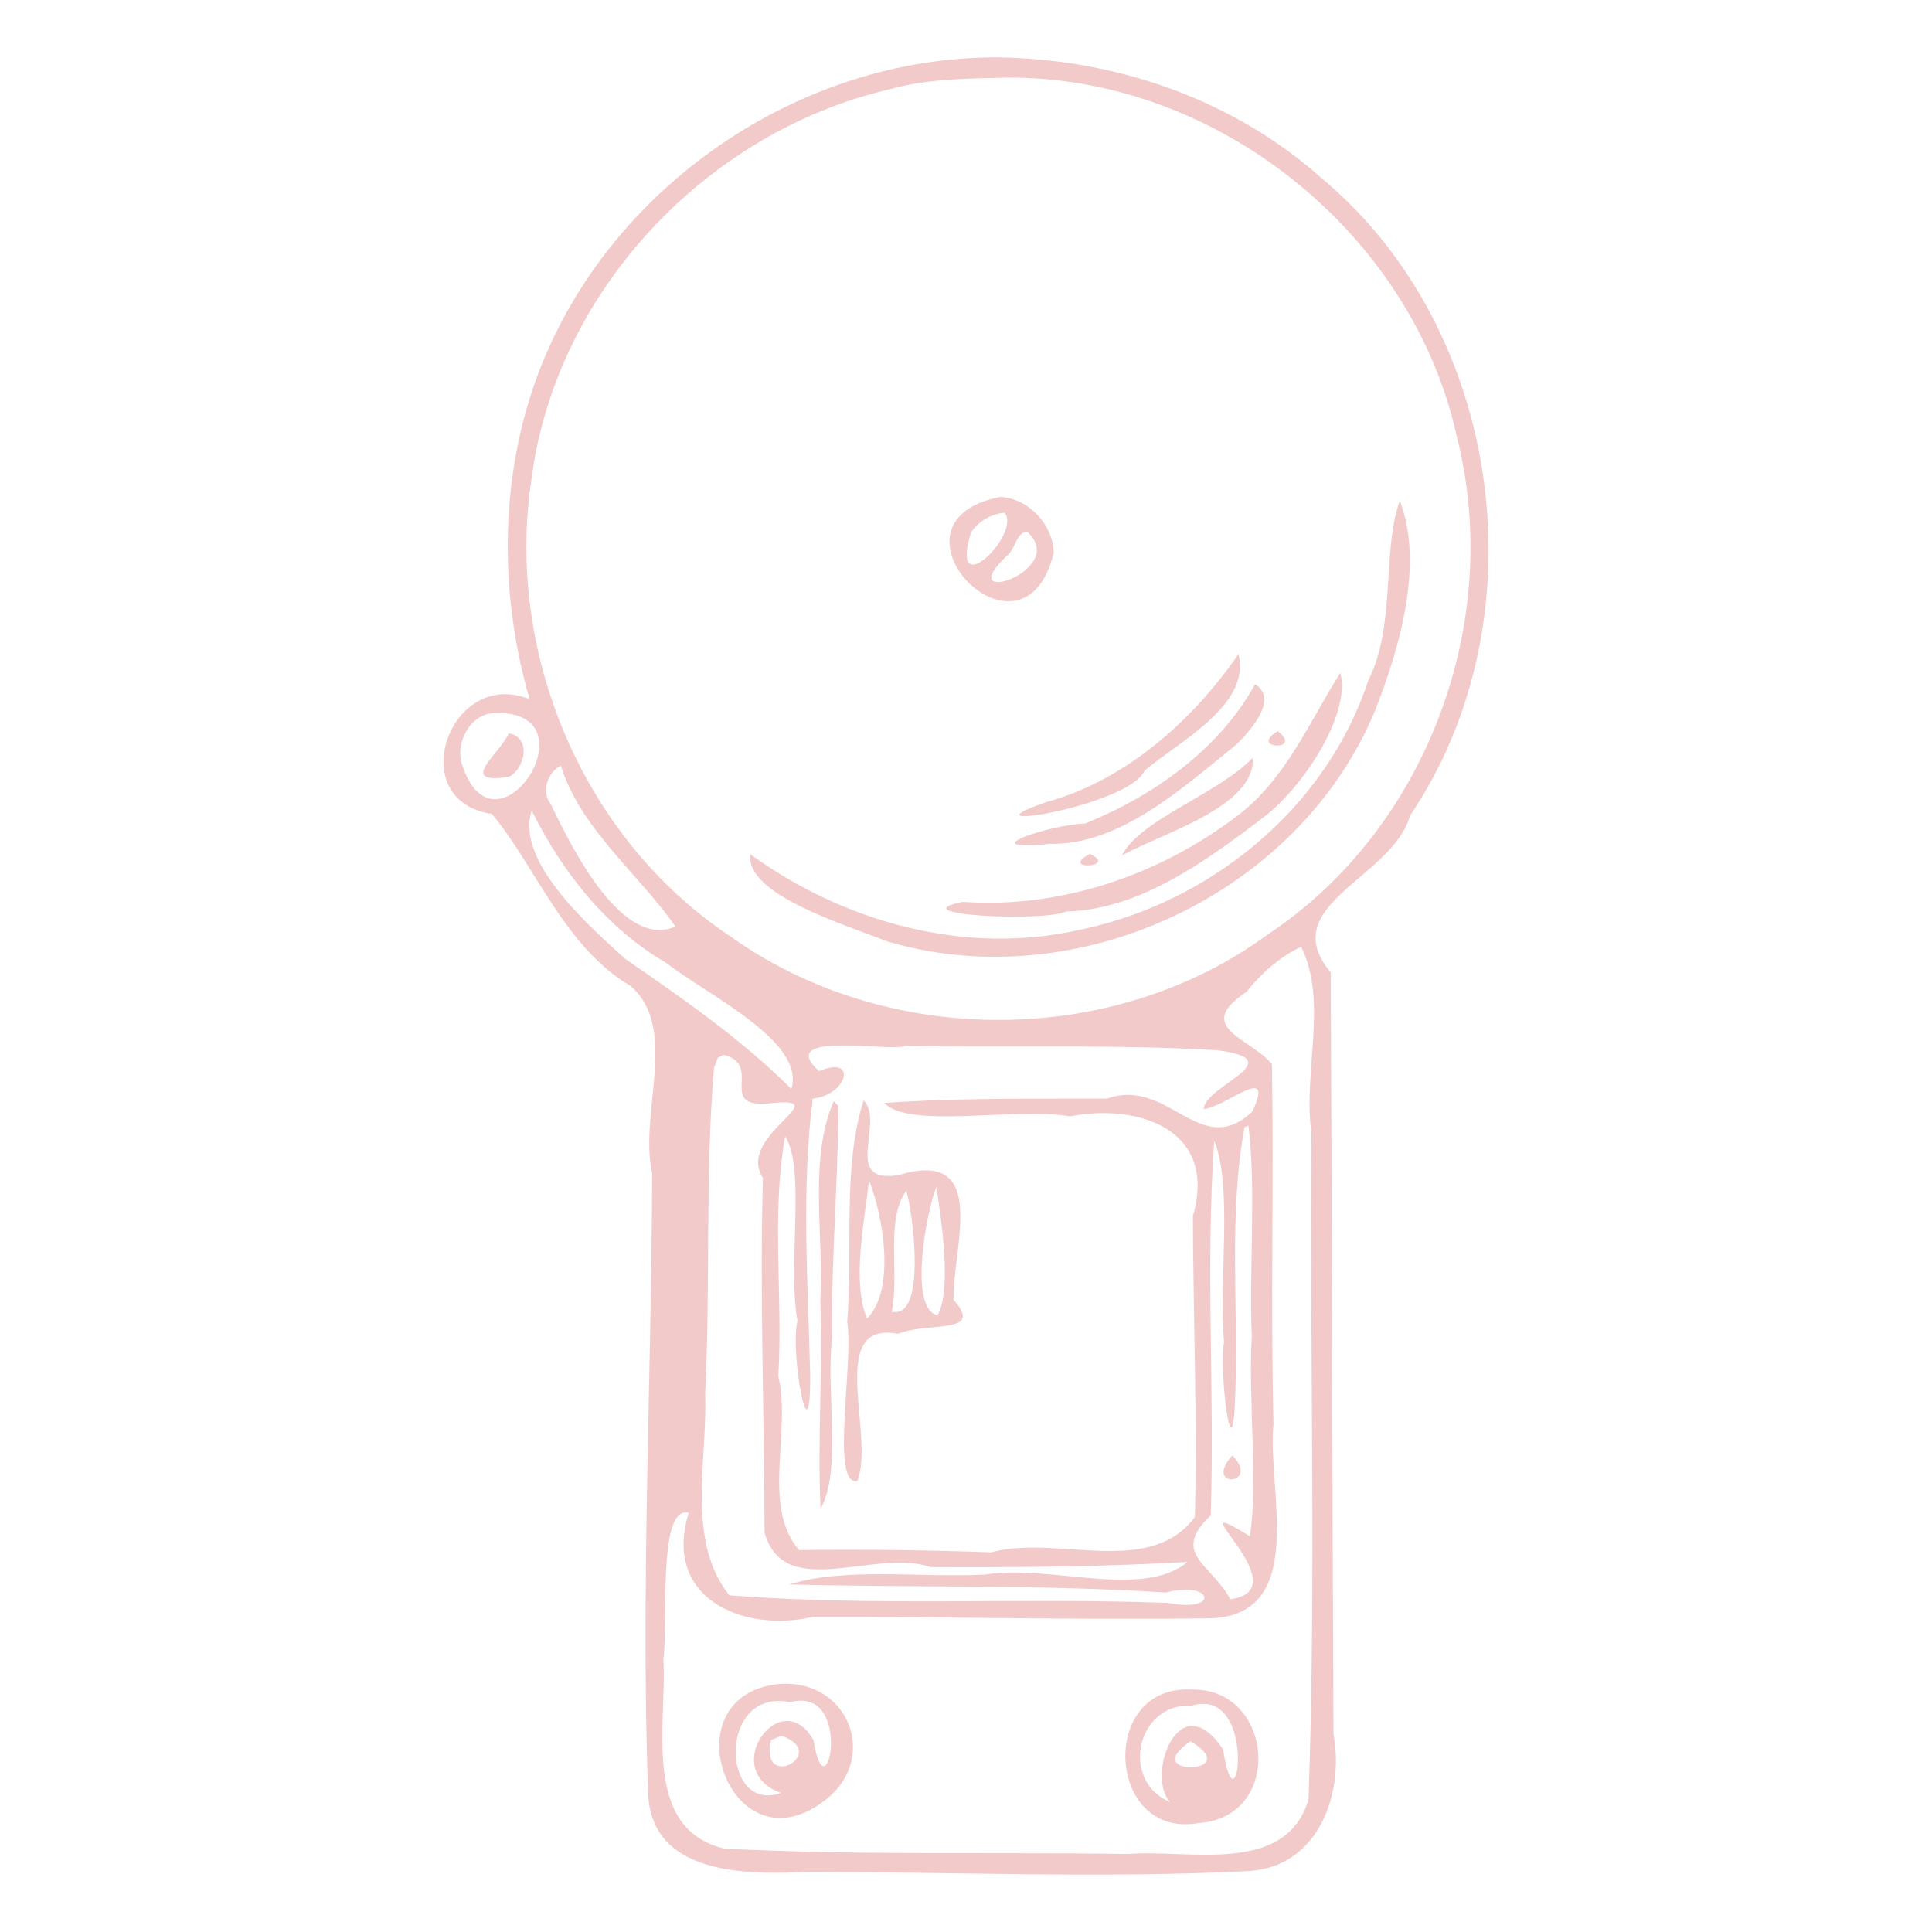 <?xml version="1.0" encoding="UTF-8" standalone="no"?>
<svg
        xmlns:dc="http://purl.org/dc/elements/1.1/"
        xmlns:cc="http://creativecommons.org/ns#"
        xmlns:rdf="http://www.w3.org/1999/02/22-rdf-syntax-ns#"
        xmlns:sodipodi="http://sodipodi.sourceforge.net/DTD/sodipodi-0.dtd"
        xmlns:inkscape="http://www.inkscape.org/namespaces/inkscape"
        xmlns="http://www.w3.org/2000/svg"
        id="svg4136"
        version="1.1"
        inkscape:version="1.0 (4035a4fb49, 2020-05-01)"
        width="1000"
        height="1000"
        viewBox="0 0 1000 1000"
        sodipodi:docname="logo.svg">
  <defs
          id="defs4140"/>
  <sodipodi:namedview
          fit-margin-bottom="20"
          fit-margin-right="20"
          fit-margin-left="20"
          fit-margin-top="20"
          lock-margins="false"
          pagecolor="#ffffff"
          bordercolor="#666666"
          borderopacity="1"
          objecttolerance="10"
          gridtolerance="10"
          guidetolerance="10"
          inkscape:pageopacity="0"
          inkscape:pageshadow="2"
          inkscape:window-width="1366"
          inkscape:window-height="1735"
          id="namedview4138"
          showgrid="false"
          inkscape:zoom="0.7124298"
          inkscape:cx="179.60285"
          inkscape:cy="485.95547"
          inkscape:window-x="1360"
          inkscape:window-y="0"
          inkscape:window-maximized="0"
          inkscape:current-layer="svg4136"
          inkscape:document-rotation="0"
          inkscape:snap-global="false"/>
  <path
          id="path4148"
          style="fill:#d32f2f;fill-opacity:0.25"
          d="M 520.726,29.776 C 418.449,27.336 319.776,92.721 281.053,187.087 c -22.6,55.033 -23.389,118.38 -6.915,174.808 -41.407,-16.657 -65.766,52.488 -19.548,59.399 22.271,26.503 37.499,68.853 71.727,89.028 25.407,21.782 4.205,65.987 11.234,96.954 -0.326,106.792 -5.893,213.936 -2.105,320.503 1.3,42.537 50.339,42.662 81.525,41.147 76.426,-0.107 153.03,3.425 229.343,-0.469 35.947,-2.074 49.606,-39.874 43.894,-70.809 -0.653,-131.452 -0.746,-263.017 -1.45,-394.396 -29.171,-34.715 32.166,-48.853 41.056,-81.032 C 798.169,321.07 778.468,171.393 684.626,92.721 639.687,52.404 580.636,31.528 520.726,29.776 Z m -0.07,10.43 c 108.319,-1.196 210.472,80.28 233.475,186.175 24.127,95.205 -15.478,202.527 -97.639,257.094 -80.502,59.208 -197.875,58.999 -278.894,0.899 C 301.562,433.591 261.25,337.454 275.18,247.445 287.765,150.813 365.724,68.198 460.283,46.276 c 19.477,-5.586 40.242,-5.584 60.373,-6.07 z m -3.135,217.031 c -65.944,13.156 12.084,94.049 27.88,28.912 -0.265,-14.555 -13.145,-28.435 -27.88,-28.912 z m 207.023,1.949 c -9.369,25.398 -1.835,64.537 -16.363,93.066 -21.571,65.929 -81.877,115.111 -148.992,128.948 -59.527,13.588 -122.194,-3.77 -170.841,-39.054 -2.565,20.908 48.328,36.171 70.873,45.126 98.519,29.165 213.1,-24.309 252.543,-119.543 12.912,-32.779 25.246,-76.199 12.78,-108.542 z m -204.561,6.201 c 8.904,10.864 -28.992,48.175 -17.388,10.211 3.717,-5.763 10.592,-9.677 17.388,-10.211 z m 11.424,9.684 c 23.353,20.261 -40.723,40.755 -9.539,11.936 3.686,-3.321 3.926,-10.649 9.539,-11.936 z m 109.59,63.52 c -23.259,33.803 -57.977,65.32 -99.489,76.587 -47.962,16.463 42.836,2.297 50.962,-16.346 17.391,-14.767 55.375,-34.013 48.527,-60.241 z m 52.771,9.672 c -15.749,24.652 -28.066,55.162 -53.796,74.354 -40.199,30.472 -91.226,47.781 -141.727,44.188 -33.386,6.801 42.118,10.508 53.658,4.971 37.371,-0.825 71.62,-25.562 100.713,-47.688 20.952,-15.087 46.811,-53.963 41.152,-75.825 z m -44.148,5.891 c -18.511,33.725 -52.668,57.889 -88.015,72.111 -17.955,0.432 -60.461,14.749 -18.102,10.509 36.423,0.717 68.843,-29.256 96.236,-51.222 6.901,-6.74 22.498,-23.623 9.881,-31.398 z m -392.164,14.893 c 51.161,-0.277 -2.071,80.478 -18.731,25.369 -2.692,-11.656 5.76,-26.089 18.731,-25.369 z m 403.918,9.361 c -15.669,9.327 13.697,10.617 0,0 z m -398.096,1.17 c -3.972,9.992 -27.423,26.744 0.002,22.519 8.603,-3.999 11.922,-20.733 -0.002,-22.519 z m 385.156,12.633 c -17.97,18.858 -58.157,31.707 -67.787,50.635 21.255,-11.787 69.333,-25.342 67.787,-50.635 z m -358.129,4.115 c 10.089,32.792 41.277,56.98 59.269,83.271 -27.168,11.746 -52.852,-38.97 -64.539,-63.454 -5.1,-6.135 -1.532,-16.692 5.271,-19.817 z m -15.084,23.191 c 15.462,31.323 38.361,60.745 69.711,78.929 21.039,16.546 72.318,40.594 64.676,65.21 -25.327,-25.407 -55.879,-46.584 -85.996,-67.355 -19.581,-17.643 -57.024,-51.027 -48.391,-76.784 z m 288.9,22.451 c -16.524,8.748 15.188,7.148 0,0 z m 109.367,48.119 c 13.989,28.205 0.876,64.788 5.295,96.312 -0.938,114.996 2.541,230.153 -1.498,345.046 -11.897,39.486 -61.893,25.655 -93.127,28.172 -69.755,-1.045 -139.682,0.789 -209.355,-2.78 -43.058,-10.534 -29.446,-64.777 -31.447,-97.793 2.593,-19.96 -3.102,-79.986 13.119,-76.04 -13.591,43.784 27.299,62.306 64.352,53.904 68.877,-0.187 137.916,1.727 206.688,0.7 49.828,-2.657 28.144,-67.585 31.637,-100.313 -1.531,-62.14 0.247,-124.547 -0.806,-186.518 -11.026,-13.402 -40.962,-19.018 -13.322,-37.254 7.657,-9.537 17.265,-18.297 28.463,-23.434 z m -204.953,51.322 c 53.735,0.989 107.653,-0.952 161.274,2.162 39.772,5.001 -5.897,18.062 -6.798,30.421 10.947,-0.514 37.334,-24.692 25.207,1.324 -27.016,25.562 -43.398,-18.107 -75.276,-6.672 -38.409,0.093 -76.911,-0.453 -115.238,2.246 12.84,13.603 67.487,2.083 96.141,6.918 35.936,-6.926 76.516,7.237 63.592,51.599 0.167,51.927 2.297,103.85 1.033,155.773 -23.638,31.704 -71.42,8.987 -105.438,18.298 -33.117,-1.181 -66.263,-1.577 -99.414,-1.171 -19.676,-22.634 -3.876,-61.244 -10.775,-89.971 2.473,-41.289 -3.708,-83.458 3.527,-124.184 10.85,16.871 1.125,66.473 6.399,95.517 -4.008,16.098 6.699,74.322 6.591,28.599 -1.092,-47.687 -4.682,-96.764 1.328,-143.611 18.14,-1.891 23.28,-22.884 3.273,-14.206 -23.419,-21.235 36.94,-9.843 44.574,-13.043 z m -93.965,4.572 c 21.264,5.359 -4.973,28.591 25.329,24.949 33.611,-3.341 -19.335,17.061 -5.018,38.756 -1.704,61.219 0.755,122.529 0.844,183.655 10.316,36.01 56.798,7.799 86.063,17.788 44.192,0.217 89.76,-0.164 132.944,-2.702 -23.495,19.549 -71.648,1.068 -104.585,6.541 -32.797,1.8 -73.089,-3.942 -101.489,5.145 64.872,1.705 129.998,-0.052 194.86,4.176 24.045,-6.557 28.458,10.67 1.045,5.369 -75.621,-2.862 -151.711,1.929 -227.055,-3.919 -22.567,-28.241 -11.219,-70.353 -12.529,-104.534 2.871,-56.198 -0.143,-112.676 4.616,-168.736 l 1.987,-5.056 2.988,-1.432 z m 72.451,23.537 c -11.024,33.931 -5.468,77.121 -8.505,114.58 3.451,21.245 -8.809,84.848 5.201,82.556 9.474,-23.3 -16.481,-83.436 21.138,-76.291 16.005,-6.459 44.886,0.641 28.727,-17.541 -0.638,-26.903 18.917,-78.686 -28.126,-64.699 -30.292,5.222 -7.146,-27.199 -18.434,-38.605 z m -15.486,0.422 c -13.16,30.288 -4.957,69.773 -6.933,103.745 1.317,35.723 -1.534,71.538 0.105,107.189 11.178,-19.415 2.693,-60.403 5.96,-88.309 -0.439,-40.027 3.065,-80.056 3.326,-119.981 z m 214.635,12.664 c 4.137,33.446 0.276,73.208 1.738,108.915 -1.9,33.098 3.352,77.234 -1.013,103.585 -41.777,-25.617 27.672,27.677 -10.13,32.632 -9.64,-18.212 -31.181,-23.491 -10.102,-43.34 2.104,-64.65 -2.772,-129.437 1.844,-193.95 9.621,24.08 2.276,71.286 5.052,104.265 -2.723,15.593 4.508,72.692 5.834,26.492 1.621,-45.819 -3.536,-92.74 4.776,-137.763 z m -196.352,28.367 c 7.331,18.376 13.874,56.582 -1.032,71.479 -7.996,-18.22 -1.297,-51.037 1.032,-71.479 z m 34.869,3.436 c 2.492,16.837 8.141,53.509 0.52,66.428 -15.498,-3.899 -5.128,-55.989 -0.52,-66.428 z m -15.59,1.889 c 3.48,11.397 10.643,66.818 -7.535,62.623 4.111,-19.506 -3.456,-47.496 7.535,-62.623 z m 168.781,137 c -15.73,17.267 15.102,15.746 0,0 z M 403.455,871.62 c -57.856,5.437 -26.202,96.498 22.12,61.278 30.373,-21.525 14.178,-63.944 -22.12,-61.278 z m 213.324,2.918 c -48.323,-2.813 -44.175,77.409 3.511,69.09 44.837,-2.982 38.864,-70.265 -3.511,-69.09 z m -207.865,6.506 c 33.749,-8.809 18.704,61.487 12.189,19.745 -16.773,-29.882 -49.608,15.644 -16.892,27.192 -31.05,11.207 -32.92,-54.584 4.703,-46.937 z m 207.83,1.828 c 35.008,-10.507 23.438,70.336 16.339,22.676 -22.944,-34.561 -40.262,14.181 -27.325,27.237 -26.054,-10.653 -17.74,-51.346 10.987,-49.913 z m -211.703,15.752 c 24.386,9.098 -12.06,28.95 -5.949,2.11 l 4.678,-2.083 1.271,-0.027 z m 211.172,2.658 c 29.141,17.28 -27.834,18.757 0,0 z"/>
</svg>
